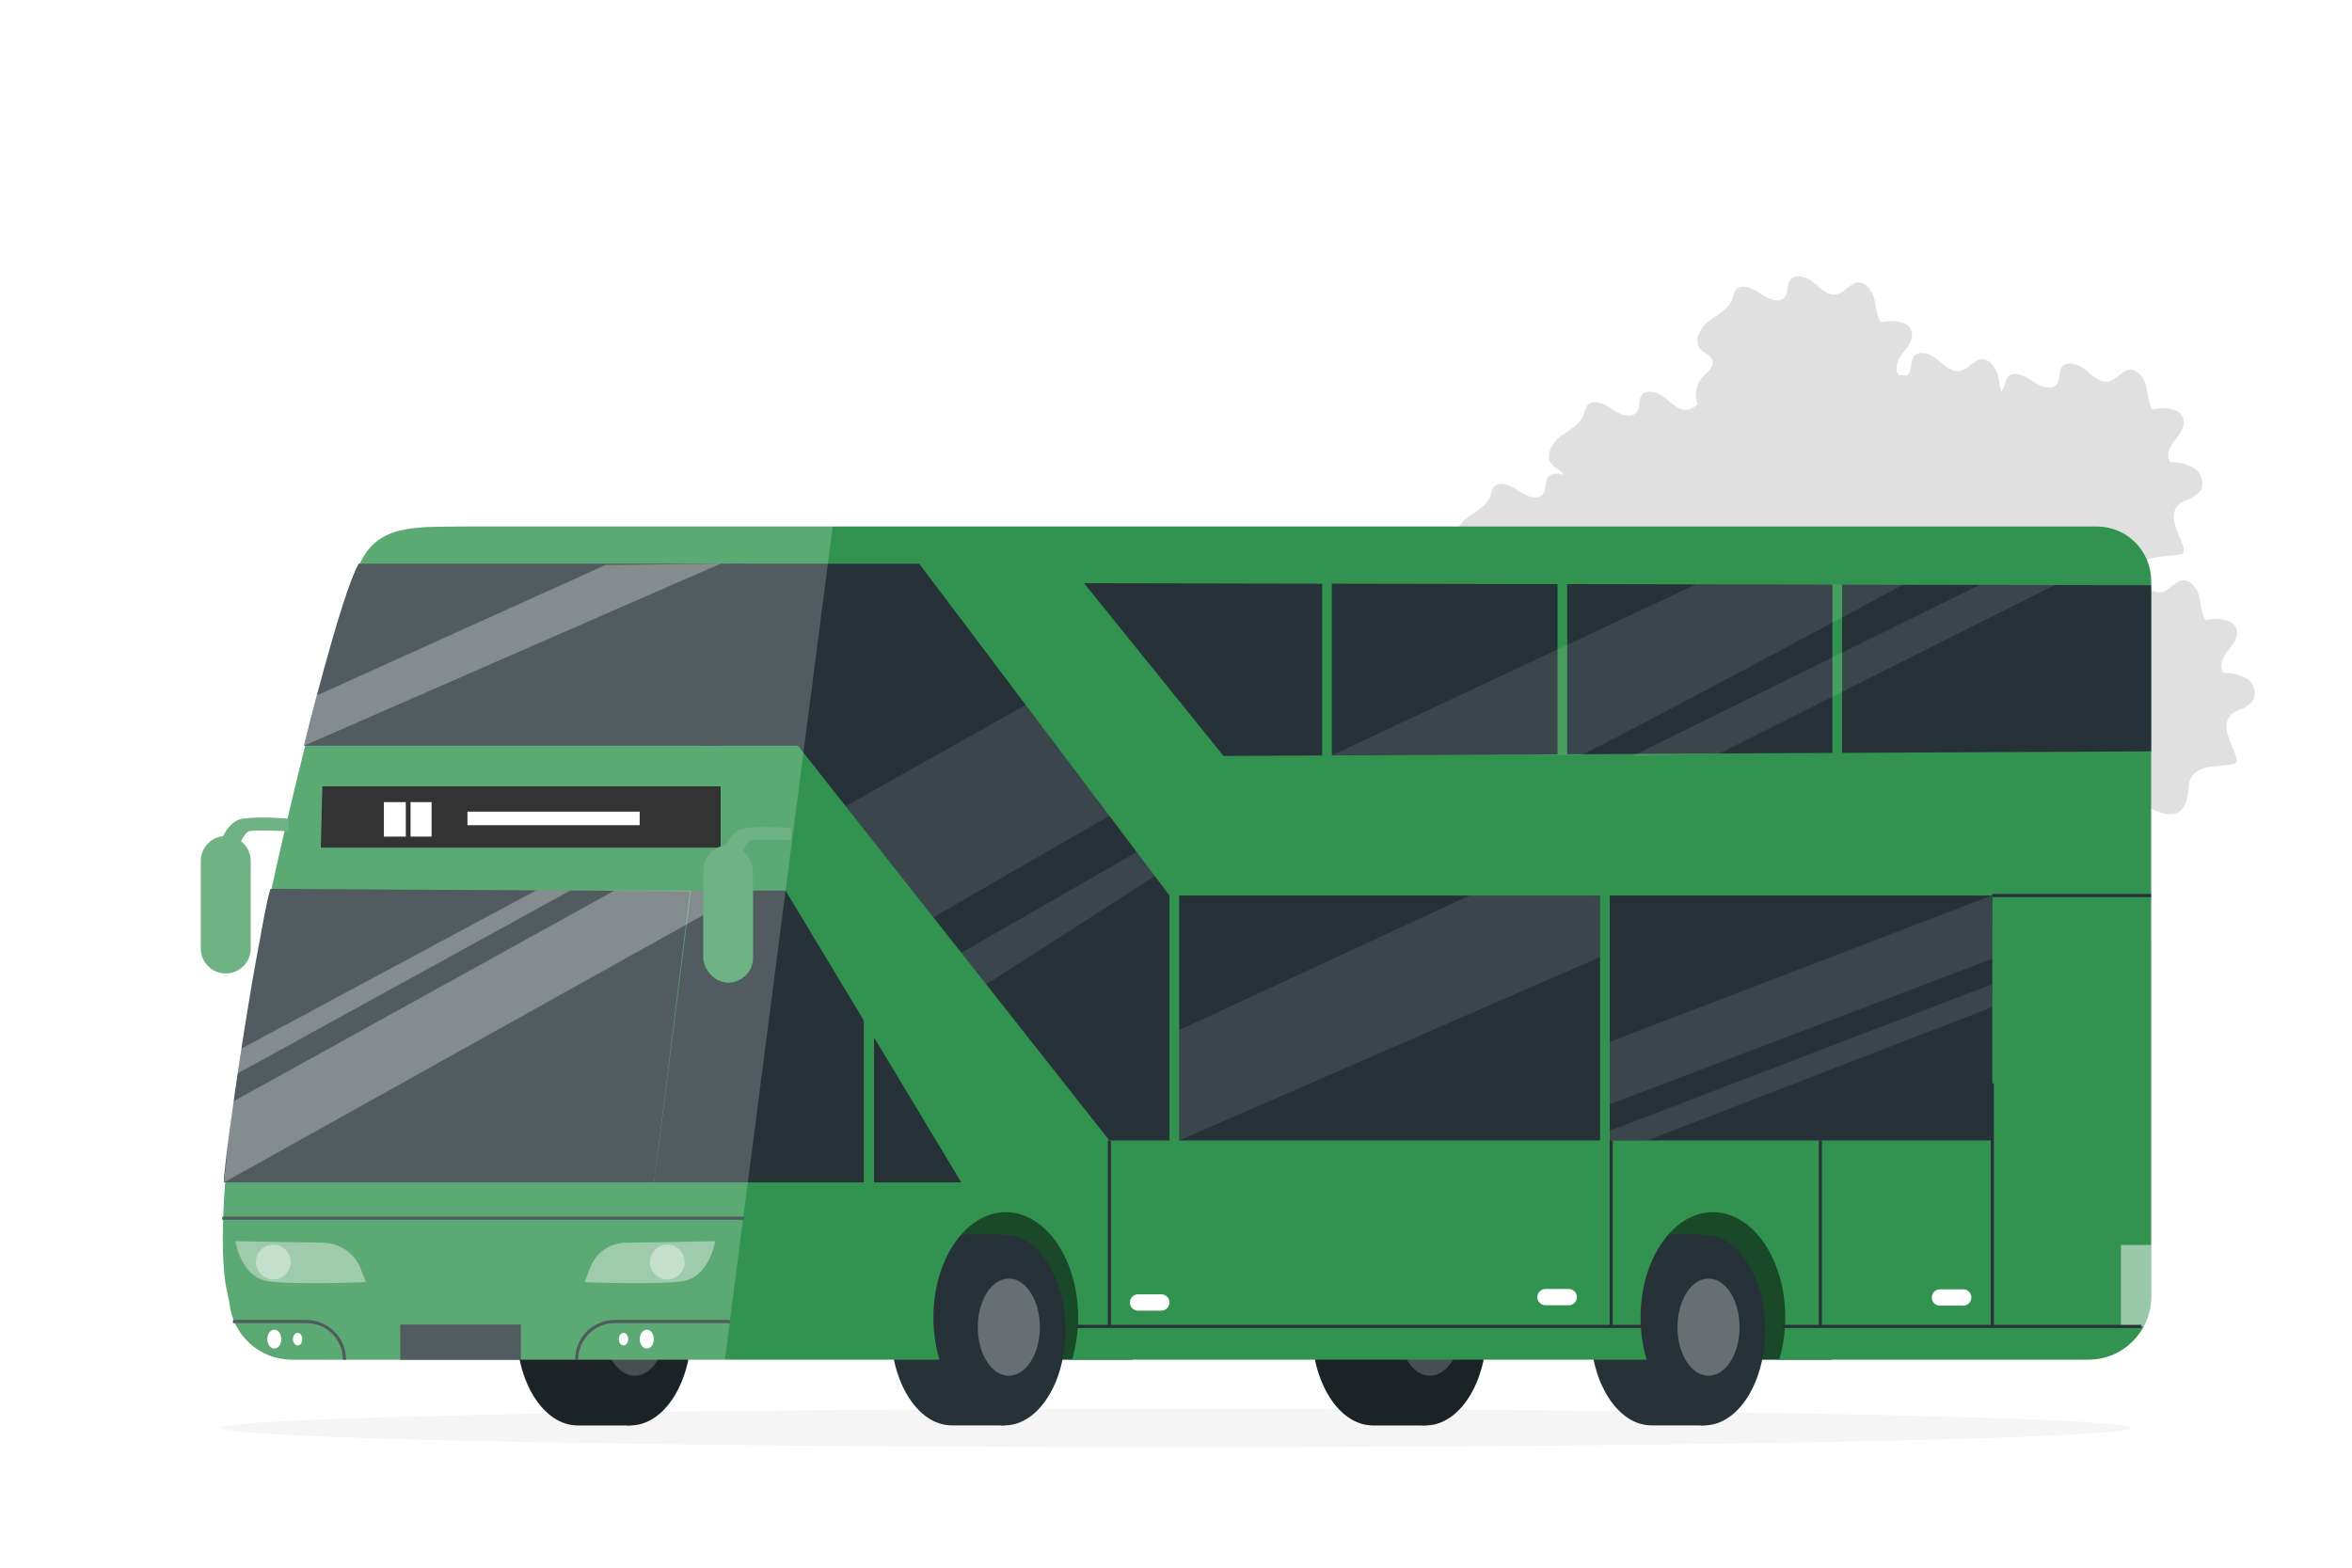 <svg class="animated" id="freepik_stories-london-bus" xmlns="http://www.w3.org/2000/svg" viewBox="0 0 750 500" version="1.1" xmlns:xlink="http://www.w3.org/1999/xlink" xmlns:svgjs="http://svgjs.com/svgjs"><style>svg#freepik_stories-london-bus:not(.animated) .animable {opacity: 0;}svg#freepik_stories-london-bus.animated #freepik--freepik--tree-1--inject-2--inject-2 {animation: 1.3s 1 forwards ease-out slideRight;animation-delay: 0s;}svg#freepik_stories-london-bus.animated #el3cd12m8yswy {animation: 1.3s 1 forwards ease-out slideRight;animation-delay: 0.163s;opacity: 0}svg#freepik_stories-london-bus.animated #freepik--freepik--background-complete--inject-481--inject-2 {animation: 1.3s 1 forwards ease-out slideRight;animation-delay: 0.325s;opacity: 0}svg#freepik_stories-london-bus.animated #elsj98bwgrils {animation: 1.3s 1 forwards ease-out slideRight;animation-delay: 0.488s;opacity: 0}svg#freepik_stories-london-bus.animated #elb9fdlntznap {animation: 1.3s 1 forwards ease-out slideRight;animation-delay: 0.65s;opacity: 0}svg#freepik_stories-london-bus.animated #elm29mt3iuku9 {animation: 1.3s 1 forwards ease-out slideRight;animation-delay: 0.812s;opacity: 0}svg#freepik_stories-london-bus.animated #el6waaq3uqibc {animation: 1.3s 1 forwards ease-out slideRight;animation-delay: 0.975s;opacity: 0}svg#freepik_stories-london-bus.animated #eluglat6zk03 {animation: 1.3s 1 forwards ease-out slideRight;animation-delay: 1.137s;opacity: 0}svg#freepik_stories-london-bus.animated #freepik--background-complete--inject-2 {animation: 1.3s 1 forwards ease-out slideRight,6s Infinite  linear shake;animation-delay: 0s,1.3s;}svg#freepik_stories-london-bus.animated #el1li61s1y44f {animation: 1.3s 1 forwards cubic-bezier(.36,-0.01,.5,1.38) lightSpeedRight;animation-delay: 0s;}svg#freepik_stories-london-bus.animated #freepik--Bus--inject-2 {animation: 1.3s 1 forwards cubic-bezier(.36,-0.01,.5,1.38) lightSpeedRight,3s Infinite  linear shake;animation-delay: 0s,1.3s;}            @keyframes slideRight {                0% {                    opacity: 0;                    transform: translateX(30px);                }                100% {                    opacity: 1;                    transform: translateX(0);                }            }                    @keyframes shake {                10%, 90% {                    transform: translate3d(-1px, 0, 0);                  }                  20%, 80% {                    transform: translate3d(2px, 0, 0);                  }                  30%, 50%, 70% {                    transform: translate3d(-4px, 0, 0);                  }                  40%, 60% {                    transform: translate3d(4px, 0, 0);                  }            }                    @keyframes lightSpeedRight {              from {                transform: translate3d(50%, 0, 0) skewX(-20deg);                opacity: 0;              }              60% {                transform: skewX(10deg);                opacity: 1;              }              80% {                transform: skewX(-2deg);              }              to {                opacity: 1;                transform: translate3d(0, 0, 0);              }            }        </style><g id="freepik--background-complete--inject-2" class="animable" style="transform-origin: 375px 237.917px;"><g id="freepik--freepik--tree-1--inject-2--inject-2" class="animable" style="transform-origin: 591.325px 242.641px;"><path d="M716.612,216.538c-2.27-1.37-4.899-2.029-7.547-1.891-1.625-1.974-.315-4.943,1.261-6.95,1.576-2.007,3.5-4.296,2.903-6.784-.929-3.732-6.171-3.881-9.952-3.151-1.394-2.256-1.36-5.059-2.041-7.663-.68-2.604-2.903-5.341-5.374-4.976-2.471,.365-3.997,3.102-6.436,3.682-2.837,.664-5.292-1.841-7.514-3.716-.273-.234-.561-.45-.862-.647h0c.464-7.779,7.862-6.535,14.165-7.597,4.926-.813-8.128-13.27,1.825-17.284,1.928-.529,3.619-1.699,4.794-3.317,1.031-2.518,.117-5.414-2.173-6.884-2.265-1.367-4.888-2.026-7.531-1.891-1.625-1.974-.315-4.943,1.261-6.95,1.576-2.007,3.483-4.296,2.903-6.784-.946-3.732-6.17-3.881-9.952-3.152-1.393-2.256-1.36-5.059-2.04-7.663-.68-2.604-2.886-5.341-5.374-4.976-2.488,.365-3.998,3.102-6.436,3.682-2.836,.663-5.291-1.841-7.514-3.716-2.223-1.874-6.104-3.052-7.63-.581-.912,1.46-.365,3.517-1.327,4.976-1.642,2.488-5.573,.962-7.995-.83-2.422-1.791-6.336-3.417-7.995-.929-.432,.815-.75,1.686-.945,2.588-.236,.642-.566,1.246-.979,1.791-.481-1.725-.63-3.599-1.078-5.341-.68-2.588-2.886-5.341-5.374-4.976-2.488,.365-3.997,3.119-6.436,3.683-2.837,.68-5.291-1.841-7.514-3.716-2.223-1.874-6.104-3.052-7.63-.564-.912,1.46-.365,3.516-1.327,4.976-.199,.329-.471,.607-.796,.813-.846-.166-1.675-.166-2.505-.166-1.626-1.957-.315-4.91,1.261-6.933,1.576-2.024,3.5-4.313,2.903-6.784-.929-3.749-6.17-3.881-9.952-3.151-1.393-2.272-1.36-5.076-2.04-7.663-.68-2.588-2.886-5.358-5.374-4.976-2.488,.382-3.998,3.118-6.436,3.699-2.836,.664-5.291-1.824-7.514-3.716-2.223-1.891-6.104-3.052-7.63-.58-.912,1.443-.365,3.517-1.327,4.976-1.642,2.472-5.54,.946-7.978-.846-2.438-1.791-6.353-3.417-8.012-.929-.435,.82-.753,1.696-.945,2.604-1.145,3.318-4.744,4.976-7.53,7.099-2.787,2.123-4.993,6.353-2.638,8.941,1.161,1.294,3.218,1.775,3.798,3.433,.713,1.957-1.36,3.865-3.019,5.275-2.173,2.413-2.814,5.839-1.659,8.874-.826,.752-1.805,1.318-2.87,1.659-2.836,.663-5.291-1.841-7.514-3.716-2.223-1.875-6.104-3.052-7.63-.581-.912,1.443-.365,3.517-1.327,4.976-1.642,2.488-5.54,.962-7.978-.829-2.438-1.792-6.353-3.417-8.012-.929-.432,.815-.75,1.686-.946,2.587-1.144,3.318-4.744,4.976-7.53,7.099-2.787,2.123-4.993,6.353-2.638,8.957,1.111,1.294,3.035,1.824,3.699,3.317-1.957-.78-4.213-.58-5.125,.879-.912,1.46-.365,3.516-1.327,4.976-1.642,2.488-5.54,.962-7.979-.83-2.438-1.791-6.353-3.417-8.011-.929-.435,.82-.753,1.696-.946,2.604-1.144,3.317-4.744,4.943-7.531,7.083-2.787,2.14-4.993,6.369-2.637,8.957,1.161,1.277,3.218,1.775,3.798,3.434,.73,1.957-1.344,3.865-3.002,5.275-2.753,2.322-3.251,9.306,.382,11.229,1.526,.796,3.799,1.211,4.13,2.72,.332,1.509-1.194,2.67-2.206,3.832-.234,.301-.444,.62-.628,.954-1.917,3.483-.648,7.861,2.835,9.778,.879,.398,1.94,.747,2.272,1.659,.125,.681,.05,1.384-.216,2.024-.348,1.268-.466,2.588-.348,3.898-.001,.45,.172,.884,.481,1.211,.333,.238,.736,.355,1.145,.332,5.242,.232,7.763-1.625,10.964,2.936,.28,.459,.653,.855,1.095,1.161,.449,.224,.942,.343,1.443,.348,3.6,.299,5.922-1.941,9.239-2.372,4.595-.581,5.54,1.775,9.571,3.666,6.32,2.986,9.388,1.145,10.582-3.168,.314-1.222,.503-2.472,.564-3.732-.028-1.901,.778-3.72,2.206-4.976h.1c3.367,.282,5.64-1.642,8.592-2.239l1.874-.199c3.5-.033,4.661,2.073,8.294,3.732,1.671,.881,3.519,1.374,5.407,1.443,.531,1.958-1.393,3.716-3.052,5.076-2.737,2.339-3.234,9.322,.398,11.229,1.509,.796,3.798,1.244,4.13,2.737,.332,1.493-1.194,2.67-2.206,3.815-.232,.298-.44,.614-.623,.944-1.926,3.489-.66,7.878,2.829,9.804,.863,.415,1.941,.747,2.256,1.659,.14,.685,.07,1.396-.199,2.04-.364,1.259-.482,2.577-.348,3.881-.006,.453,.16,.892,.464,1.228,.341,.231,.75,.342,1.161,.315,5.242,.232,7.763-1.625,10.964,2.936,.271,.466,.645,.863,1.095,1.161,.45,.222,.942,.346,1.443,.365,3.599,.298,5.922-1.957,9.239-2.372,4.578-.58,5.54,1.775,9.554,3.666,6.336,2.969,9.405,1.145,10.599-3.168,.315-1.227,.504-2.483,.564-3.749,.464-7.763,7.862-6.535,14.182-7.58,.446-.035,.839-.308,1.028-.713h.398c3.599,.298,5.922-1.941,9.239-2.372,4.595-.581,5.54,1.775,9.571,3.666,6.32,2.986,9.388,1.144,10.582-3.168,.315-1.227,.504-2.483,.564-3.748,.415-6.038,4.976-6.635,9.952-7.099,.158,2.389,1.538,4.527,3.649,5.656,.879,.398,1.941,.746,2.273,1.659,.125,.681,.05,1.384-.216,2.023-.347,1.263-.465,2.577-.348,3.881-.006,.453,.16,.892,.464,1.227,.343,.228,.749,.344,1.161,.332,5.242,.232,7.763-1.626,10.964,2.936,.28,.459,.653,.855,1.095,1.161,.449,.224,.942,.343,1.443,.348,3.599,.298,5.922-1.941,9.239-2.372,4.595-.581,5.54,1.775,9.571,3.666,6.32,2.986,9.388,1.144,10.582-3.168,.314-1.222,.503-2.472,.564-3.732,.464-7.779,7.879-6.535,14.182-7.597,4.926-.813-8.144-13.27,1.808-17.284,1.928-.53,3.619-1.7,4.794-3.317,.918-2.409,.084-5.134-2.023-6.618Z" style="fill: rgb(224, 224, 224); transform-origin: 591.325px 177.624px;" id="el24bexe1oecw" class="animable"></path><path d="M533.403,262.898c-1.887-1.148-4.078-1.699-6.284-1.58-1.351-1.65-.246-4.107,1.053-5.792,1.299-1.685,2.914-3.511,2.404-5.652-.737-3.124-5.108-3.23-8.25-2.615-1.176-1.895-1.141-4.248-1.755-6.389-.614-2.141-2.282-4.388-4.476-4.125-2.194,.263-3.335,2.598-5.371,3.072-2.352,.561-4.406-1.527-6.249-3.09-1.843-1.562-5.09-2.545-6.372-.491-.755,1.229-.298,2.966-1.088,4.178-1.387,2.106-4.634,.79-6.67-.702-2.036-1.492-5.266-2.844-6.67-.772-.354,.683-.619,1.409-.79,2.159-.948,2.773-3.932,4.142-6.266,5.915-2.334,1.773-4.178,5.266-2.194,7.46,.965,1.071,2.668,1.51,3.16,2.861,.597,1.755-1.141,3.23-2.51,4.388-2.282,1.948-2.703,7.776,.316,9.356,1.281,.667,3.142,.877,3.511,2.282,.369,1.404-.983,2.229-1.755,3.195-2.032,2.62-1.555,6.391,1.065,8.422,.245,.19,.506,.362,.778,.512,.72,.351,1.615,.632,1.878,1.404,.13,.589,.069,1.204-.175,1.755-.293,1.05-.389,2.145-.281,3.23-.008,.377,.131,.741,.386,1.018,.281,.2,.621,.299,.965,.281,4.353,.193,6.459-1.351,9.127,2.44,.233,.382,.544,.711,.913,.965,.377,.187,.79,.289,1.211,.298,3.002,.246,4.95-1.615,7.706-1.966,3.791-.491,4.599,1.474,7.952,3.054,5.266,2.475,7.846,.948,8.776-2.65,.261-1.017,.42-2.058,.474-3.107,.386-6.477,6.565-5.459,11.813-6.337,4.107-.685-6.758-11.041,1.51-14.393,1.618-.436,3.034-1.423,4.002-2.791,.891-2.122,.11-4.576-1.843-5.793Z" style="fill: rgb(224, 224, 224); transform-origin: 504.428px 267.126px;" id="elewuwhvxux3h" class="animable"></path><path d="M613.666,227.109l6.764-21.451,13.169-16.938-2.25-1.877-12.424,13.541-2.209-21.451h-3.597s2.955,25.486-1.297,34.817c0,0-15.44,39.282-24.84,47.785-.532,.493-.997,1.054-1.381,1.67-2.819-7.231-6.484-14.102-10.919-20.471,3.713-9.497,11.678-30.368,14.383-41.536,2.121-8.674,3.712-17.47,4.762-26.338l-3.08-.339s-8.736,41.254-23.175,60.027c-4.278-3.93-9.128-7.189-14.383-9.663-1.173-5.798-1.67-15.888,2.167-31.638l-3.052-.78s-5.824,13.328-5.313,29.326c-2.172-1.092-4.266-2.332-6.267-3.713-13.914-9.787-23.701-27.47-23.701-27.47l-2.849,2.772s11.876,26.078,28.427,34.788c16.551,8.71,27.276,29.941,28.132,35.504,.234,1.587,2.147,14.192-.504,36.275-17.611-7.513-52.51-28.203-54.829-30.108l-4.062,5.463,56.462,40.401c.883,53.835-3.097,69.334-2.945,81.454h32.88c-.81-16.717-7.825-39.069-4.749-104.773,.262-1.615,.538-3.465,.8-5.618,2.567-20.154,17.862-47.689,25.137-55.519,7.796-8.391,16.46-15.042,16.46-15.042l-2-4.29-19.72,15.191Z" style="fill: rgb(230, 230, 230); transform-origin: 573.363px 285.842px;" id="eltrfxp8exmbo" class="animable"></path></g><g id="el3cd12m8yswy" class="animable" style="transform-origin: 375px 237.917px;"><g id="el3k67ixwhbw" class="animable" style="transform-origin: 375px 220.796px;"><g id="eld2d8ewpp4em" class="animable" style="transform-origin: 375px 190.201px;"><g id="el9tee6ap6p" class="animable" style="transform-origin: 479.147px 190.201px;"><path d="M673.734,327.699h-180.746c-3.232,0-5.862-2.63-5.862-5.862V58.564c0-3.232,2.63-5.862,5.862-5.862h180.746c3.232,0,5.862,2.629,5.862,5.862V321.837c0,3.232-2.63,5.862-5.862,5.862ZM492.988,52.952c-3.095,0-5.612,2.518-5.612,5.612V321.837c0,3.095,2.518,5.612,5.612,5.612h180.746c3.095,0,5.612-2.518,5.612-5.612V58.564c0-3.094-2.518-5.612-5.612-5.612h-180.746Z" style="fill: rgb(224, 224, 224); transform-origin: 583.361px 190.201px;" id="elpy3zjj2tcz9" class="animable"></path><path d="M465.306,327.699h-180.747c-3.232,0-5.862-2.63-5.862-5.862V58.564c0-3.232,2.629-5.862,5.862-5.862h180.747c3.232,0,5.862,2.629,5.862,5.862V321.837c0,3.232-2.63,5.862-5.862,5.862ZM284.56,52.952c-3.094,0-5.612,2.518-5.612,5.612V321.837c0,3.095,2.518,5.612,5.612,5.612h180.747c3.095,0,5.612-2.518,5.612-5.612V58.564c0-3.094-2.518-5.612-5.612-5.612h-180.747Z" style="fill: rgb(224, 224, 224); transform-origin: 374.933px 190.201px;" id="el17a0gaxkkezj" class="animable"></path></g><path d="M257.012,327.699H76.266c-3.232,0-5.862-2.63-5.862-5.862V58.564c0-3.232,2.629-5.862,5.862-5.862h180.746c3.232,0,5.862,2.629,5.862,5.862V321.837c0,3.232-2.63,5.862-5.862,5.862ZM76.266,52.952c-3.094,0-5.612,2.518-5.612,5.612V321.837c0,3.095,2.518,5.612,5.612,5.612h180.746c3.095,0,5.612-2.518,5.612-5.612V58.564c0-3.094-2.518-5.612-5.612-5.612H76.266Z" style="fill: rgb(224, 224, 224); transform-origin: 166.639px 190.201px;" id="el5bbfyzf8lyy" class="animable"></path></g><rect y="388.769" width="750" height=".12" style="fill: rgb(224, 224, 224); transform-origin: 375px 388.829px;" id="el7zbplwh4iy" class="animable"></rect></g><g id="elba5tyinrap" class="animable" style="transform-origin: 375px 414.239px;"><rect x="653.626" y="418.145" width="55.729" height=".421" style="fill: rgb(224, 224, 224); transform-origin: 681.491px 418.355px;" id="elkeatjk3j4u8" class="animable"></rect><rect x="495.044" y="422.711" width="14.627" height=".421" style="fill: rgb(224, 224, 224); transform-origin: 502.357px 422.921px;" id="elhaouy744d29" class="animable"></rect><rect x="40.645" y="405.348" width="72.674" height=".421" style="fill: rgb(224, 224, 224); transform-origin: 76.982px 405.558px;" id="elhezxm4yykc" class="animable"></rect><rect x="128.299" y="405.348" width="10.655" height=".421" style="fill: rgb(224, 224, 224); transform-origin: 133.627px 405.558px;" id="el2xfrjc9wqso" class="animable"></rect><rect x="173.586" y="412.452" width="157.613" height=".421" style="fill: rgb(224, 224, 224); transform-origin: 252.392px 412.662px;" id="eldng2kll9ok9" class="animable"></rect></g></g><g id="freepik--freepik--background-complete--inject-481--inject-2" class="animable" style="transform-origin: 285.315px 241.181px;"><polygon points="63.631 271.004 64.627 216.425 95.22 216.425 95.22 228.872 117.744 228.872 117.744 92.534 161.054 92.534 161.054 146.195 174.049 146.195 174.049 119.399 207.842 119.399 207.842 250.082 255.493 250.082 255.493 203.91 285.37 203.91 285.37 103.803 322.245 103.803 322.245 170.541 356.901 170.541 356.901 314.314 383.752 314.314 383.752 244.303 411.48 244.303 411.48 199.254 440.933 199.254 440.933 164.667 473.795 182.002 473.795 274.537 508.451 274.537 508.451 255.449 554.746 255.449 554.746 389.569 15.884 389.829 15.884 271.004 63.631 271.004" style="fill: rgb(235, 235, 235); transform-origin: 285.315px 241.181px;" id="elh5q75um755e" class="animable"></polygon><path d="M409.22,389.64V190.094h36.82v199.735c-11.652-.287-36.82-.189-36.82-.189Z" style="fill: rgb(230, 230, 230); transform-origin: 427.63px 289.962px;" id="el2hem3fw1y74" class="animable"></path><path d="M442.754,389.829v-109.747h75.775v109.504l-75.775,.243Z" style="fill: rgb(250, 250, 250); transform-origin: 480.641px 334.956px;" id="el40772ou6qs5" class="animable"></path><path d="M350.684,389.668V228.557h42.926v161.09l-42.926,.021Z" style="fill: rgb(224, 224, 224); transform-origin: 372.147px 309.112px;" id="elwbby218781b" class="animable"></path><rect x="385.149" y="234.869" width="5.203" height="10.735" style="fill: rgb(250, 250, 250); transform-origin: 387.75px 240.237px;" id="el9u93d95wa4" class="animable"></rect><rect x="374.742" y="234.869" width="5.203" height="10.735" style="fill: rgb(250, 250, 250); transform-origin: 377.344px 240.237px;" id="elnisedq022rs" class="animable"></rect><rect x="364.336" y="234.869" width="5.203" height="10.735" style="fill: rgb(250, 250, 250); transform-origin: 366.937px 240.237px;" id="eloexjf5u4y" class="animable"></rect><rect x="353.929" y="234.869" width="5.203" height="10.735" style="fill: rgb(250, 250, 250); transform-origin: 356.531px 240.237px;" id="elpudgp9l4ylk" class="animable"></rect><rect x="385.149" y="252.875" width="5.203" height="10.735" style="fill: rgb(250, 250, 250); transform-origin: 387.75px 258.243px;" id="el40ezi3jx1o4" class="animable"></rect><rect x="374.742" y="252.875" width="5.203" height="10.735" style="fill: rgb(250, 250, 250); transform-origin: 377.344px 258.243px;" id="elogdzw7aifjo" class="animable"></rect><rect x="364.336" y="252.875" width="5.203" height="10.735" style="fill: rgb(250, 250, 250); transform-origin: 366.937px 258.243px;" id="el5vuu728hvvd" class="animable"></rect><rect x="353.929" y="252.875" width="5.203" height="10.735" style="fill: rgb(250, 250, 250); transform-origin: 356.531px 258.243px;" id="eltgun55nzp6" class="animable"></rect><rect x="385.149" y="270.867" width="5.203" height="10.735" style="fill: rgb(250, 250, 250); transform-origin: 387.75px 276.235px;" id="elxp3d150bk" class="animable"></rect><rect x="374.742" y="270.867" width="5.203" height="10.735" style="fill: rgb(250, 250, 250); transform-origin: 377.344px 276.235px;" id="elcjc8m7rgxqo" class="animable"></rect><rect x="364.336" y="270.867" width="5.203" height="10.735" style="fill: rgb(250, 250, 250); transform-origin: 366.937px 276.235px;" id="elh1rvxme8oqo" class="animable"></rect><rect x="353.929" y="270.867" width="5.203" height="10.735" style="fill: rgb(250, 250, 250); transform-origin: 356.531px 276.235px;" id="eluwm852zzcfl" class="animable"></rect><rect x="385.149" y="288.859" width="5.203" height="10.735" style="fill: rgb(250, 250, 250); transform-origin: 387.75px 294.227px;" id="elmb5qujh5zh" class="animable"></rect><rect x="374.742" y="288.859" width="5.203" height="10.735" style="fill: rgb(250, 250, 250); transform-origin: 377.344px 294.227px;" id="eln4s62teo847" class="animable"></rect><rect x="364.336" y="288.859" width="5.203" height="10.735" style="fill: rgb(250, 250, 250); transform-origin: 366.937px 294.227px;" id="elfdf67xdv1qr" class="animable"></rect><rect x="353.929" y="288.859" width="5.203" height="10.735" style="fill: rgb(250, 250, 250); transform-origin: 356.531px 294.227px;" id="elewrkqfe3un" class="animable"></rect><rect x="385.149" y="306.852" width="5.203" height="10.735" style="fill: rgb(250, 250, 250); transform-origin: 387.75px 312.219px;" id="elcvv84chggn" class="animable"></rect><rect x="374.742" y="306.852" width="5.203" height="10.735" style="fill: rgb(250, 250, 250); transform-origin: 377.344px 312.219px;" id="el2hwqg4z0fu8" class="animable"></rect><rect x="364.336" y="306.852" width="5.203" height="10.735" style="fill: rgb(250, 250, 250); transform-origin: 366.937px 312.219px;" id="elj9lpm14fkn" class="animable"></rect><rect x="353.929" y="306.852" width="5.203" height="10.735" style="fill: rgb(250, 250, 250); transform-origin: 356.531px 312.219px;" id="elmd3y9a80klh" class="animable"></rect><rect x="385.149" y="324.844" width="5.203" height="10.735" style="fill: rgb(250, 250, 250); transform-origin: 387.75px 330.211px;" id="elq9rqe77550j" class="animable"></rect><rect x="374.742" y="324.844" width="5.203" height="10.735" style="fill: rgb(250, 250, 250); transform-origin: 377.344px 330.211px;" id="elnit0i30r0bg" class="animable"></rect><rect x="364.336" y="324.844" width="5.203" height="10.735" style="fill: rgb(250, 250, 250); transform-origin: 366.937px 330.211px;" id="el4t1a6ifgyt3" class="animable"></rect><rect x="353.929" y="324.844" width="5.203" height="10.735" style="fill: rgb(250, 250, 250); transform-origin: 356.531px 330.211px;" id="eleez8l130ptd" class="animable"></rect><rect x="385.149" y="342.836" width="5.203" height="10.735" style="fill: rgb(250, 250, 250); transform-origin: 387.75px 348.204px;" id="ellvcnguxgca" class="animable"></rect><rect x="374.742" y="342.836" width="5.203" height="10.735" style="fill: rgb(250, 250, 250); transform-origin: 377.344px 348.204px;" id="elc530fj5vj9s" class="animable"></rect><rect x="364.336" y="342.836" width="5.203" height="10.735" style="fill: rgb(250, 250, 250); transform-origin: 366.937px 348.204px;" id="elyeml6jnbq9" class="animable"></rect><rect x="353.929" y="342.836" width="5.203" height="10.735" style="fill: rgb(250, 250, 250); transform-origin: 356.531px 348.204px;" id="el4lv0jnypvyc" class="animable"></rect><rect x="385.149" y="360.842" width="5.203" height="10.735" style="fill: rgb(250, 250, 250); transform-origin: 387.75px 366.209px;" id="elwyrt6r270w" class="animable"></rect><rect x="374.742" y="360.842" width="5.203" height="10.735" style="fill: rgb(250, 250, 250); transform-origin: 377.344px 366.209px;" id="eluf7wcf956s" class="animable"></rect><rect x="364.336" y="360.842" width="5.203" height="10.735" style="fill: rgb(250, 250, 250); transform-origin: 366.937px 366.209px;" id="elv0349mqh8r8" class="animable"></rect><rect x="353.929" y="360.842" width="5.203" height="10.735" style="fill: rgb(250, 250, 250); transform-origin: 356.531px 366.209px;" id="elu7h5k5vmbuk" class="animable"></rect><path d="M201.516,389.74V205.608h89.002v184.194s-88.32,.027-89.002-.062Z" style="fill: rgb(245, 245, 245); transform-origin: 246.017px 297.707px;" id="elva7hryllea" class="animable"></path><rect x="273.047" y="212.947" width="10.79" height="12.364" style="fill: rgb(230, 230, 230); transform-origin: 278.442px 219.129px;" id="el18gil4s0k7o" class="animable"></rect><rect x="251.453" y="212.947" width="10.79" height="12.364" style="fill: rgb(230, 230, 230); transform-origin: 256.848px 219.129px;" id="elv1gufxdvpyd" class="animable"></rect><rect x="229.874" y="212.947" width="10.79" height="12.364" style="fill: rgb(230, 230, 230); transform-origin: 235.269px 219.129px;" id="elix9oaluhqof" class="animable"></rect><rect x="208.28" y="212.947" width="10.79" height="12.364" style="fill: rgb(230, 230, 230); transform-origin: 213.675px 219.129px;" id="el3cakhwojp5z" class="animable"></rect><rect x="273.047" y="233.691" width="10.79" height="12.364" style="fill: rgb(230, 230, 230); transform-origin: 278.442px 239.874px;" id="elkssbboqafid" class="animable"></rect><rect x="251.453" y="233.691" width="10.79" height="12.364" style="fill: rgb(230, 230, 230); transform-origin: 256.848px 239.874px;" id="elzrnhozcvta" class="animable"></rect><rect x="229.874" y="233.691" width="10.79" height="12.364" style="fill: rgb(230, 230, 230); transform-origin: 235.269px 239.874px;" id="elzcu69eyxqxa" class="animable"></rect><rect x="208.28" y="233.691" width="10.79" height="12.364" style="fill: rgb(230, 230, 230); transform-origin: 213.675px 239.874px;" id="elqf0sa9278re" class="animable"></rect><rect x="273.047" y="254.422" width="10.79" height="12.365" style="fill: rgb(230, 230, 230); transform-origin: 278.442px 260.605px;" id="elpp70kqqqz8" class="animable"></rect><rect x="251.453" y="254.422" width="10.79" height="12.365" style="fill: rgb(230, 230, 230); transform-origin: 256.848px 260.605px;" id="eldgc7fq2yd0r" class="animable"></rect><rect x="229.874" y="254.422" width="10.79" height="12.365" style="fill: rgb(230, 230, 230); transform-origin: 235.269px 260.605px;" id="eli6fqagfa4q" class="animable"></rect><rect x="208.28" y="254.422" width="10.79" height="12.365" style="fill: rgb(230, 230, 230); transform-origin: 213.675px 260.605px;" id="elne1bx93oup" class="animable"></rect><rect x="273.047" y="275.153" width="10.79" height="12.364" style="fill: rgb(230, 230, 230); transform-origin: 278.442px 281.335px;" id="el73edc9v4aeg" class="animable"></rect><rect x="251.453" y="275.153" width="10.79" height="12.364" style="fill: rgb(230, 230, 230); transform-origin: 256.848px 281.335px;" id="elclxl352t67o" class="animable"></rect><rect x="229.874" y="275.153" width="10.79" height="12.364" style="fill: rgb(230, 230, 230); transform-origin: 235.269px 281.335px;" id="eloiyr0csrbr" class="animable"></rect><rect x="208.28" y="275.153" width="10.79" height="12.364" style="fill: rgb(230, 230, 230); transform-origin: 213.675px 281.335px;" id="el662j6fcho13" class="animable"></rect><rect x="273.047" y="295.897" width="10.79" height="12.364" style="fill: rgb(230, 230, 230); transform-origin: 278.442px 302.08px;" id="elb1u2op2bh4" class="animable"></rect><rect x="251.453" y="295.897" width="10.79" height="12.364" style="fill: rgb(230, 230, 230); transform-origin: 256.848px 302.08px;" id="elmuesaolhmf" class="animable"></rect><rect x="229.874" y="295.897" width="10.79" height="12.364" style="fill: rgb(230, 230, 230); transform-origin: 235.269px 302.08px;" id="elty1k90lp8pf" class="animable"></rect><rect x="208.28" y="295.897" width="10.79" height="12.364" style="fill: rgb(230, 230, 230); transform-origin: 213.675px 302.08px;" id="ell68tyy1xqif" class="animable"></rect><rect x="273.047" y="316.628" width="10.79" height="12.364" style="fill: rgb(230, 230, 230); transform-origin: 278.442px 322.81px;" id="elgakl8x2iwyo" class="animable"></rect><rect x="251.453" y="316.628" width="10.79" height="12.364" style="fill: rgb(230, 230, 230); transform-origin: 256.848px 322.81px;" id="ely3spxbetkqq" class="animable"></rect><rect x="229.874" y="316.628" width="10.79" height="12.364" style="fill: rgb(230, 230, 230); transform-origin: 235.269px 322.81px;" id="el6x3ogh1x2p4" class="animable"></rect><rect x="208.28" y="316.628" width="10.79" height="12.364" style="fill: rgb(230, 230, 230); transform-origin: 213.675px 322.81px;" id="elmkhgpkuw06" class="animable"></rect><rect x="273.047" y="337.373" width="10.79" height="12.364" style="fill: rgb(230, 230, 230); transform-origin: 278.442px 343.555px;" id="el54jq3ma1fj8" class="animable"></rect><rect x="251.453" y="337.373" width="10.79" height="12.364" style="fill: rgb(230, 230, 230); transform-origin: 256.848px 343.555px;" id="elfh0olcxj9g" class="animable"></rect><rect x="229.874" y="337.373" width="10.79" height="12.364" style="fill: rgb(230, 230, 230); transform-origin: 235.269px 343.555px;" id="elewu5jau8enb" class="animable"></rect><rect x="208.28" y="337.373" width="10.79" height="12.364" style="fill: rgb(230, 230, 230); transform-origin: 213.675px 343.555px;" id="el0t6e1u3powun" class="animable"></rect><rect x="273.047" y="358.103" width="10.79" height="12.364" style="fill: rgb(230, 230, 230); transform-origin: 278.442px 364.285px;" id="elfakoe4rt0e4" class="animable"></rect><rect x="251.453" y="358.103" width="10.79" height="12.364" style="fill: rgb(230, 230, 230); transform-origin: 256.848px 364.285px;" id="eliz2r9ctqrba" class="animable"></rect><rect x="229.874" y="358.103" width="10.79" height="12.364" style="fill: rgb(230, 230, 230); transform-origin: 235.269px 364.285px;" id="eltx49i4wgsrn" class="animable"></rect><rect x="208.28" y="358.103" width="10.79" height="12.364" style="fill: rgb(230, 230, 230); transform-origin: 213.675px 364.285px;" id="el3qievjejrhq" class="animable"></rect><rect x="429.308" y="203.657" width="9.943" height="11.394" style="fill: rgb(250, 250, 250); transform-origin: 434.28px 209.354px;" id="eleluwles7dvh" class="animable"></rect><rect x="429.308" y="222.76" width="9.943" height="11.394" style="fill: rgb(250, 250, 250); transform-origin: 434.28px 228.457px;" id="elvl1p6e0z3y" class="animable"></rect><rect x="429.308" y="241.876" width="9.943" height="11.394" style="fill: rgb(250, 250, 250); transform-origin: 434.28px 247.573px;" id="el5tb1oosvevo" class="animable"></rect><rect x="429.308" y="260.98" width="9.943" height="11.394" style="fill: rgb(250, 250, 250); transform-origin: 434.28px 266.677px;" id="el71mqjcaax6l" class="animable"></rect><rect x="429.308" y="280.083" width="9.943" height="11.394" style="fill: rgb(250, 250, 250); transform-origin: 434.28px 285.78px;" id="elc4x4iod1t9s" class="animable"></rect><rect x="429.308" y="299.199" width="9.943" height="11.394" style="fill: rgb(250, 250, 250); transform-origin: 434.28px 304.896px;" id="elwr97v13p5h" class="animable"></rect><rect x="429.308" y="318.303" width="9.943" height="11.394" style="fill: rgb(250, 250, 250); transform-origin: 434.28px 324px;" id="elyl2wmmsiobl" class="animable"></rect><rect x="429.308" y="337.419" width="9.943" height="11.394" style="fill: rgb(250, 250, 250); transform-origin: 434.28px 343.116px;" id="el8ka2nblx5ee" class="animable"></rect><rect x="416.009" y="203.657" width="9.943" height="11.394" style="fill: rgb(250, 250, 250); transform-origin: 420.981px 209.354px;" id="elfkopwhxb8u5" class="animable"></rect><rect x="416.009" y="222.76" width="9.943" height="11.394" style="fill: rgb(250, 250, 250); transform-origin: 420.981px 228.457px;" id="el6w97cydcdm" class="animable"></rect><rect x="416.009" y="241.876" width="9.943" height="11.394" style="fill: rgb(250, 250, 250); transform-origin: 420.981px 247.573px;" id="elxihmaqzmqks" class="animable"></rect><rect x="416.009" y="260.98" width="9.943" height="11.394" style="fill: rgb(250, 250, 250); transform-origin: 420.981px 266.677px;" id="elb6kg5p4yija" class="animable"></rect><rect x="416.009" y="280.083" width="9.943" height="11.394" style="fill: rgb(250, 250, 250); transform-origin: 420.981px 285.78px;" id="elrocjvbolrxp" class="animable"></rect><rect x="416.009" y="299.199" width="9.943" height="11.394" style="fill: rgb(250, 250, 250); transform-origin: 420.981px 304.896px;" id="elvcrwtvlnr1" class="animable"></rect><rect x="416.009" y="318.303" width="9.943" height="11.394" style="fill: rgb(250, 250, 250); transform-origin: 420.981px 324px;" id="elfx22qkts9y" class="animable"></rect><rect x="416.009" y="337.419" width="9.943" height="11.394" style="fill: rgb(250, 250, 250); transform-origin: 420.981px 343.116px;" id="elmgmiffbxk58" class="animable"></rect><rect x="303.02" y="117.046" width="10.79" height="12.364" style="fill: rgb(250, 250, 250); transform-origin: 308.415px 123.228px;" id="elchi06tm34xj" class="animable"></rect><rect x="303.02" y="137.776" width="10.79" height="12.364" style="fill: rgb(250, 250, 250); transform-origin: 308.415px 143.959px;" id="el07bzvgkfcdi" class="animable"></rect><rect x="303.02" y="157.095" width="10.79" height="12.365" style="fill: rgb(250, 250, 250); transform-origin: 308.415px 163.277px;" id="el56yldtpubn4" class="animable"></rect><rect x="303.02" y="177.826" width="10.79" height="12.364" style="fill: rgb(250, 250, 250); transform-origin: 308.415px 184.008px;" id="elqazurw4bkn" class="animable"></rect><rect x="303.02" y="198.556" width="10.79" height="12.364" style="fill: rgb(250, 250, 250); transform-origin: 308.415px 204.738px;" id="el2lkrhst09w4" class="animable"></rect><rect x="303.02" y="219.3" width="10.79" height="12.365" style="fill: rgb(250, 250, 250); transform-origin: 308.415px 225.483px;" id="eli6gih022ern" class="animable"></rect><rect x="303.02" y="240.031" width="10.79" height="12.364" style="fill: rgb(250, 250, 250); transform-origin: 308.415px 246.214px;" id="el3ufr2bsmqz8" class="animable"></rect><rect x="303.02" y="260.776" width="10.79" height="12.364" style="fill: rgb(250, 250, 250); transform-origin: 308.415px 266.958px;" id="elzkeiok9m6u7" class="animable"></rect><rect x="140.94" y="99.065" width="10.79" height="12.364" style="fill: rgb(250, 250, 250); transform-origin: 146.335px 105.247px;" id="eltevhtvu4voi" class="animable"></rect><rect x="140.94" y="119.796" width="10.79" height="12.365" style="fill: rgb(250, 250, 250); transform-origin: 146.335px 125.978px;" id="elk1pho2q3b" class="animable"></rect><rect x="140.94" y="140.54" width="10.79" height="12.365" style="fill: rgb(250, 250, 250); transform-origin: 146.335px 146.722px;" id="eltme534isov8" class="animable"></rect><rect x="140.94" y="161.271" width="10.79" height="12.364" style="fill: rgb(250, 250, 250); transform-origin: 146.335px 167.453px;" id="elacjudvul2d9" class="animable"></rect><rect x="140.94" y="182.015" width="10.79" height="12.364" style="fill: rgb(250, 250, 250); transform-origin: 146.335px 188.198px;" id="eluyy25iue8g" class="animable"></rect><rect x="140.94" y="202.746" width="10.79" height="12.364" style="fill: rgb(250, 250, 250); transform-origin: 146.335px 208.928px;" id="ellmccz9ujynk" class="animable"></rect><rect x="140.94" y="223.491" width="10.79" height="12.364" style="fill: rgb(250, 250, 250); transform-origin: 146.335px 229.673px;" id="ellb7y15zm3q" class="animable"></rect><rect x="140.94" y="244.221" width="10.79" height="12.364" style="fill: rgb(250, 250, 250); transform-origin: 146.335px 250.403px;" id="eluipwsq6xab" class="animable"></rect><rect x="63.631" y="194.325" width="64.986" height="195.504" style="fill: rgb(230, 230, 230); transform-origin: 96.124px 292.077px;" id="elrluen0nr2o8" class="animable"></rect><rect x="99.957" y="203.965" width="19.047" height="12.364" style="fill: rgb(250, 250, 250); transform-origin: 109.481px 210.147px;" id="elz1i7cuvrpf" class="animable"></rect><rect x="99.957" y="224.709" width="19.047" height="12.364" style="fill: rgb(250, 250, 250); transform-origin: 109.481px 230.891px;" id="elcy5sod9mx7" class="animable"></rect><rect x="99.957" y="245.44" width="19.047" height="12.364" style="fill: rgb(250, 250, 250); transform-origin: 109.481px 251.622px;" id="el9mqbswpypbh" class="animable"></rect><rect x="99.957" y="266.184" width="19.047" height="12.365" style="fill: rgb(250, 250, 250); transform-origin: 109.481px 272.367px;" id="elso6e4mkkko" class="animable"></rect><rect x="99.957" y="286.915" width="19.047" height="12.365" style="fill: rgb(250, 250, 250); transform-origin: 109.481px 293.097px;" id="elyo8fo9nqq4t" class="animable"></rect><rect x="99.957" y="307.646" width="19.047" height="12.364" style="fill: rgb(250, 250, 250); transform-origin: 109.481px 313.828px;" id="eldypjhxvs51n" class="animable"></rect><rect x="99.957" y="328.39" width="19.047" height="12.364" style="fill: rgb(250, 250, 250); transform-origin: 109.481px 334.572px;" id="elphs568dmwr" class="animable"></rect><rect x="99.957" y="349.121" width="19.047" height="12.364" style="fill: rgb(250, 250, 250); transform-origin: 109.481px 355.303px;" id="eld2b96eh0cza" class="animable"></rect><rect x="74.475" y="203.965" width="19.047" height="12.364" style="fill: rgb(250, 250, 250); transform-origin: 83.999px 210.147px;" id="el4d20kdf0elq" class="animable"></rect><rect x="74.475" y="224.709" width="19.047" height="12.364" style="fill: rgb(250, 250, 250); transform-origin: 83.999px 230.891px;" id="ellk1ojga8uqq" class="animable"></rect><rect x="74.475" y="245.44" width="19.047" height="12.364" style="fill: rgb(250, 250, 250); transform-origin: 83.999px 251.622px;" id="elowb7088gfyq" class="animable"></rect><rect x="74.475" y="266.184" width="19.047" height="12.365" style="fill: rgb(250, 250, 250); transform-origin: 83.999px 272.367px;" id="elj9b9ylpxvre" class="animable"></rect><rect x="74.475" y="286.915" width="19.047" height="12.365" style="fill: rgb(250, 250, 250); transform-origin: 83.999px 293.097px;" id="el05j4q9ydtmf" class="animable"></rect><rect x="74.475" y="307.646" width="19.047" height="12.364" style="fill: rgb(250, 250, 250); transform-origin: 83.999px 313.828px;" id="eltjxfg2gg2r" class="animable"></rect><rect x="74.475" y="328.39" width="19.047" height="12.364" style="fill: rgb(250, 250, 250); transform-origin: 83.999px 334.572px;" id="ello6uvtbxkjd" class="animable"></rect><rect x="74.475" y="349.121" width="19.047" height="12.364" style="fill: rgb(250, 250, 250); transform-origin: 83.999px 355.303px;" id="elmtehuml8k1" class="animable"></rect><path d="M164.053,389.758V254.422h28.344v135.322l-28.344,.014Z" style="fill: rgb(224, 224, 224); transform-origin: 178.225px 322.09px;" id="el87j6sgt8qbu" class="animable"></path><rect x="186.81" y="259.899" width="3.437" height="9.215" style="fill: rgb(250, 250, 250); transform-origin: 188.529px 264.507px;" id="el6s15n1g4fsa" class="animable"></rect><rect x="179.937" y="259.899" width="3.437" height="9.215" style="fill: rgb(250, 250, 250); transform-origin: 181.655px 264.507px;" id="elime08k98tl" class="animable"></rect><rect x="173.077" y="259.899" width="3.437" height="9.215" style="fill: rgb(250, 250, 250); transform-origin: 174.795px 264.507px;" id="elxxk4fw2sybf" class="animable"></rect><rect x="166.203" y="259.899" width="3.437" height="9.215" style="fill: rgb(250, 250, 250); transform-origin: 167.921px 264.507px;" id="els7qlokk3bbj" class="animable"></rect><rect x="186.81" y="275.358" width="3.437" height="9.215" style="fill: rgb(250, 250, 250); transform-origin: 188.529px 279.966px;" id="ell5dgnq6q3f" class="animable"></rect><rect x="179.937" y="275.358" width="3.437" height="9.215" style="fill: rgb(250, 250, 250); transform-origin: 181.655px 279.966px;" id="elxy9od1gv24h" class="animable"></rect><rect x="173.077" y="275.358" width="3.437" height="9.215" style="fill: rgb(250, 250, 250); transform-origin: 174.795px 279.966px;" id="eloez2zag6u7" class="animable"></rect><rect x="166.203" y="275.358" width="3.437" height="9.215" style="fill: rgb(250, 250, 250); transform-origin: 167.921px 279.966px;" id="elejz6rbu792d" class="animable"></rect><rect x="186.81" y="290.817" width="3.437" height="9.215" style="fill: rgb(250, 250, 250); transform-origin: 188.529px 295.425px;" id="elf745nwhvn8" class="animable"></rect><rect x="179.937" y="290.817" width="3.437" height="9.215" style="fill: rgb(250, 250, 250); transform-origin: 181.655px 295.425px;" id="elhw15ovufbg9" class="animable"></rect><rect x="173.077" y="290.817" width="3.437" height="9.215" style="fill: rgb(250, 250, 250); transform-origin: 174.795px 295.425px;" id="elgdxpeo7cyyr" class="animable"></rect><rect x="166.203" y="290.817" width="3.437" height="9.215" style="fill: rgb(250, 250, 250); transform-origin: 167.921px 295.425px;" id="elj8dmkldr2k" class="animable"></rect><rect x="186.81" y="306.276" width="3.437" height="9.215" style="fill: rgb(250, 250, 250); transform-origin: 188.529px 310.884px;" id="el9gqxfhomr55" class="animable"></rect><rect x="179.937" y="306.276" width="3.437" height="9.215" style="fill: rgb(250, 250, 250); transform-origin: 181.655px 310.884px;" id="el1thk2x0o98m" class="animable"></rect><rect x="173.077" y="306.276" width="3.437" height="9.215" style="fill: rgb(250, 250, 250); transform-origin: 174.795px 310.884px;" id="elrso2tat1ezb" class="animable"></rect><rect x="166.203" y="306.276" width="3.437" height="9.215" style="fill: rgb(250, 250, 250); transform-origin: 167.921px 310.884px;" id="el9or1w26k8p" class="animable"></rect><rect x="186.81" y="321.749" width="3.437" height="9.215" style="fill: rgb(250, 250, 250); transform-origin: 188.529px 326.357px;" id="el7pcsrfbbmb3" class="animable"></rect><rect x="179.937" y="321.749" width="3.437" height="9.215" style="fill: rgb(250, 250, 250); transform-origin: 181.655px 326.357px;" id="eln0ucwo4gsl" class="animable"></rect><rect x="173.077" y="321.749" width="3.437" height="9.215" style="fill: rgb(250, 250, 250); transform-origin: 174.795px 326.357px;" id="eleqix2yuumio" class="animable"></rect><rect x="166.203" y="321.749" width="3.437" height="9.215" style="fill: rgb(250, 250, 250); transform-origin: 167.921px 326.357px;" id="el0cmhesaxrobs" class="animable"></rect><rect x="186.81" y="337.208" width="3.437" height="9.215" style="fill: rgb(250, 250, 250); transform-origin: 188.529px 341.816px;" id="el6jfy7ge24nd" class="animable"></rect><rect x="179.937" y="337.208" width="3.437" height="9.215" style="fill: rgb(250, 250, 250); transform-origin: 181.655px 341.816px;" id="elh8qj7sj78av" class="animable"></rect><rect x="173.077" y="337.208" width="3.437" height="9.215" style="fill: rgb(250, 250, 250); transform-origin: 174.795px 341.816px;" id="el2sz0un1q9gz" class="animable"></rect><rect x="166.203" y="337.208" width="3.437" height="9.215" style="fill: rgb(250, 250, 250); transform-origin: 167.921px 341.816px;" id="eldmlt51apxzl" class="animable"></rect><rect x="186.81" y="352.667" width="3.437" height="9.215" style="fill: rgb(250, 250, 250); transform-origin: 188.529px 357.275px;" id="ele937m4bu6a6" class="animable"></rect><rect x="179.937" y="352.667" width="3.437" height="9.215" style="fill: rgb(250, 250, 250); transform-origin: 181.655px 357.275px;" id="elw0shnbbk8sm" class="animable"></rect><rect x="173.077" y="352.667" width="3.437" height="9.215" style="fill: rgb(250, 250, 250); transform-origin: 174.795px 357.275px;" id="elxtq7a2p5iun" class="animable"></rect><rect x="166.203" y="352.667" width="3.437" height="9.215" style="fill: rgb(250, 250, 250); transform-origin: 167.921px 357.275px;" id="elinww2new1fb" class="animable"></rect><rect x="186.81" y="368.126" width="3.437" height="9.215" style="fill: rgb(250, 250, 250); transform-origin: 188.529px 372.734px;" id="el3k33wv8u0f" class="animable"></rect><rect x="179.937" y="368.126" width="3.437" height="9.215" style="fill: rgb(250, 250, 250); transform-origin: 181.655px 372.734px;" id="elivm9ft85eto" class="animable"></rect><rect x="173.077" y="368.126" width="3.437" height="9.215" style="fill: rgb(250, 250, 250); transform-origin: 174.795px 372.734px;" id="elk70n463w86a" class="animable"></rect><rect x="166.203" y="368.126" width="3.437" height="9.215" style="fill: rgb(250, 250, 250); transform-origin: 167.921px 372.734px;" id="elx2sq77kdi6h" class="animable"></rect><rect x="503.604" y="284.67" width="9.188" height="7.736" style="fill: rgb(230, 230, 230); transform-origin: 508.198px 288.538px;" id="el47b39ksawme" class="animable"></rect><rect x="485.228" y="284.67" width="9.188" height="7.736" style="fill: rgb(230, 230, 230); transform-origin: 489.822px 288.538px;" id="el299l63v8ghp" class="animable"></rect><rect x="466.867" y="284.67" width="9.188" height="7.736" style="fill: rgb(230, 230, 230); transform-origin: 471.46px 288.538px;" id="eleel8pzku0nn" class="animable"></rect><rect x="448.491" y="284.67" width="9.188" height="7.736" style="fill: rgb(230, 230, 230); transform-origin: 453.085px 288.538px;" id="elpi43saets" class="animable"></rect><rect x="503.604" y="297.636" width="9.188" height="7.736" style="fill: rgb(230, 230, 230); transform-origin: 508.198px 301.505px;" id="elcy9enqeytcs" class="animable"></rect><rect x="485.228" y="297.636" width="9.188" height="7.736" style="fill: rgb(230, 230, 230); transform-origin: 489.822px 301.505px;" id="elnhied9u2qhe" class="animable"></rect><rect x="466.867" y="297.636" width="9.188" height="7.736" style="fill: rgb(230, 230, 230); transform-origin: 471.46px 301.505px;" id="el0w2xaidf1b7h" class="animable"></rect><rect x="448.491" y="297.636" width="9.188" height="7.736" style="fill: rgb(230, 230, 230); transform-origin: 453.085px 301.505px;" id="el54b1pl1unpj" class="animable"></rect><rect x="503.604" y="310.603" width="9.188" height="7.736" style="fill: rgb(230, 230, 230); transform-origin: 508.198px 314.472px;" id="elpn5zxnhiqqo" class="animable"></rect><rect x="485.228" y="310.603" width="9.188" height="7.736" style="fill: rgb(230, 230, 230); transform-origin: 489.822px 314.472px;" id="el9y1nxkemtmd" class="animable"></rect><rect x="466.867" y="310.603" width="9.188" height="7.736" style="fill: rgb(230, 230, 230); transform-origin: 471.46px 314.472px;" id="el74a4f3yodwo" class="animable"></rect><rect x="448.491" y="310.603" width="9.188" height="7.736" style="fill: rgb(230, 230, 230); transform-origin: 453.085px 314.472px;" id="elnxzuz8jsbmf" class="animable"></rect><rect x="503.604" y="323.57" width="9.188" height="7.736" style="fill: rgb(230, 230, 230); transform-origin: 508.198px 327.439px;" id="el1ogx3syewdb" class="animable"></rect><rect x="485.228" y="323.57" width="9.188" height="7.736" style="fill: rgb(230, 230, 230); transform-origin: 489.822px 327.439px;" id="el90pltdgdgef" class="animable"></rect><rect x="466.867" y="323.57" width="9.188" height="7.736" style="fill: rgb(230, 230, 230); transform-origin: 471.46px 327.439px;" id="elm98u64jeteq" class="animable"></rect><rect x="448.491" y="323.57" width="9.188" height="7.736" style="fill: rgb(230, 230, 230); transform-origin: 453.085px 327.439px;" id="elqzjuf4o2v2" class="animable"></rect><rect x="503.604" y="336.524" width="9.188" height="7.736" style="fill: rgb(230, 230, 230); transform-origin: 508.198px 340.392px;" id="elq2lsi71dil" class="animable"></rect><rect x="485.228" y="336.524" width="9.188" height="7.736" style="fill: rgb(230, 230, 230); transform-origin: 489.822px 340.392px;" id="elff33o2xteno" class="animable"></rect><rect x="466.867" y="336.524" width="9.188" height="7.736" style="fill: rgb(230, 230, 230); transform-origin: 471.46px 340.392px;" id="elhs4fmaybo4q" class="animable"></rect><rect x="448.491" y="336.524" width="9.188" height="7.736" style="fill: rgb(230, 230, 230); transform-origin: 453.085px 340.392px;" id="ela5m2wdedbh" class="animable"></rect><rect x="503.604" y="349.491" width="9.188" height="7.736" style="fill: rgb(230, 230, 230); transform-origin: 508.198px 353.359px;" id="el3q07pqf8ilk" class="animable"></rect><rect x="485.228" y="349.491" width="9.188" height="7.736" style="fill: rgb(230, 230, 230); transform-origin: 489.822px 353.359px;" id="eltgbezxlpeff" class="animable"></rect><rect x="466.867" y="349.491" width="9.188" height="7.736" style="fill: rgb(230, 230, 230); transform-origin: 471.46px 353.359px;" id="el9uoa5bqzoa9" class="animable"></rect><rect x="448.491" y="349.491" width="9.188" height="7.736" style="fill: rgb(230, 230, 230); transform-origin: 453.085px 353.359px;" id="elwryb9pn3l4" class="animable"></rect><rect x="503.604" y="362.458" width="9.188" height="7.736" style="fill: rgb(230, 230, 230); transform-origin: 508.198px 366.326px;" id="eljwh8q35zs3" class="animable"></rect><rect x="485.228" y="362.458" width="9.188" height="7.736" style="fill: rgb(230, 230, 230); transform-origin: 489.822px 366.326px;" id="els37dmuan4wq" class="animable"></rect><rect x="466.867" y="362.458" width="9.188" height="7.736" style="fill: rgb(230, 230, 230); transform-origin: 471.46px 366.326px;" id="elhwov7czor0a" class="animable"></rect><rect x="448.491" y="362.458" width="9.188" height="7.736" style="fill: rgb(230, 230, 230); transform-origin: 453.085px 366.326px;" id="elgvllhvse95s" class="animable"></rect></g><path d="M429.657,110.841c-2.165-1.636-5.325-1.821-7.667-.45-3.108-6.282-11.771-9.054-17.949-5.744-1.612-6.769-8.281-11.972-15.238-11.888-6.958,.084-13.5,5.446-14.948,12.251-.23,1.081-.383,2.266-1.156,3.057-1.257,1.284-3.355,.853-5.146,.713-5.635-.44-11.304,3.516-12.837,8.956l77.596-.282c.68-2.627-.49-4.977-2.655-6.613Z" style="fill: rgb(240, 240, 240); transform-origin: 393.611px 105.247px;" id="elsj98bwgrils" class="animable"></path><path d="M451.041,82.549c-.97-.733-2.384-.816-3.433-.201-1.392-2.812-5.27-4.054-8.036-2.572-.722-3.031-3.708-5.36-6.823-5.323-3.115,.037-6.044,2.438-6.693,5.485-.103,.484-.171,1.015-.518,1.369-.563,.575-1.502,.382-2.304,.319-2.523-.197-5.061,1.574-5.747,4.01l34.742-.126c.304-1.176-.219-2.228-1.189-2.961Z" style="fill: rgb(240, 240, 240); transform-origin: 434.903px 80.044px;" id="elb9fdlntznap" class="animable"></path><path d="M81.873,122.569c-.97-.733-2.384-.816-3.433-.201-1.392-2.812-5.27-4.054-8.036-2.572-.722-3.031-3.708-5.36-6.823-5.323-3.115,.037-6.044,2.438-6.693,5.485-.103,.484-.171,1.015-.518,1.369-.563,.575-1.502,.382-2.304,.319-2.523-.197-5.061,1.574-5.747,4.01l34.742-.126c.304-1.176-.219-2.228-1.189-2.961Z" style="fill: rgb(240, 240, 240); transform-origin: 65.734px 120.065px;" id="elm29mt3iuku9" class="animable"></path><path d="M673.536,84.181c-1.577-1.191-3.877-1.326-5.582-.327-2.263-4.574-8.57-6.592-13.069-4.182-1.174-4.928-6.029-8.717-11.095-8.656-5.066,.061-9.829,3.965-10.884,8.92-.168,.787-.278,1.65-.842,2.225-.915,.935-2.443,.621-3.747,.519-4.103-.32-8.231,2.56-9.347,6.521l56.498-.206c.495-1.913-.357-3.624-1.933-4.815Z" style="fill: rgb(240, 240, 240); transform-origin: 647.29px 80.108px;" id="el6waaq3uqibc" class="animable"></path><path d="M251.558,83.459c-1.732-1.309-4.26-1.457-6.134-.36-2.487-5.026-9.418-7.244-14.361-4.596-1.29-5.416-6.625-9.578-12.192-9.511-5.567,.067-10.801,4.357-11.96,9.802-.184,.865-.306,1.813-.925,2.446-1.005,1.027-2.684,.682-4.117,.57-4.508-.351-9.044,2.813-10.271,7.166l62.083-.226c.544-2.102-.392-3.982-2.124-5.291Z" style="fill: rgb(240, 240, 240); transform-origin: 222.718px 78.984px;" id="eluglat6zk03" class="animable"></path></g><g id="freepik--Shadow--inject-2" class="animable" style="transform-origin: 375px 455.441px;"><path d="M679.404,455.441c0,3.387-136.286,6.132-304.404,6.132s-304.404-2.745-304.404-6.132,136.286-6.132,304.404-6.132,304.404,2.745,304.404,6.132Z" style="fill: rgb(245, 245, 245); transform-origin: 375px 455.441px;" id="el557vp725kkl" class="animable"></path></g><g id="freepik--Bus--inject-2" class="animable" style="transform-origin: 375px 311.264px;"><g id="el1li61s1y44f" class="animable" style="transform-origin: 375px 311.264px;"><g id="elpz3brp8fvkj" class="animable" style="transform-origin: 327.082px 406.608px;"><rect x="293.1" y="379.564" width="67.964" height="54.089" style="fill: #329350; transform-origin: 327.082px 406.608px;" id="elkzpev7mlzyd" class="animable"></rect><g id="eli5u5gug9be"><rect x="293.1" y="379.564" width="67.964" height="54.089" style="opacity: 0.5; transform-origin: 327.082px 406.608px;" class="animable" id="el0a6rd6eehuyd"></rect></g></g><g id="elufsdpcvnnvq" class="animable" style="transform-origin: 311.93px 424.1px;"><ellipse cx="320.346" cy="424.222" rx="19.423" ry="30.389" style="fill: rgb(38, 50, 56); transform-origin: 320.346px 424.222px;" id="eljnph1gx6x6" class="animable"></ellipse><path d="M322.937,424.223c0,10.49,2.575,24.928-2.591,30.389h-16.832c-10.727,0-19.423-13.606-19.423-30.389s8.696-30.389,19.423-30.389c4.614,0,16.287-.551,16.832,0,4.998,5.053,2.591,20.825,2.591,30.389Z" style="fill: rgb(38, 50, 56); transform-origin: 303.835px 424.1px;" id="elwxjhon6h9d" class="animable"></path><g id="elhgq28w2c49o"><ellipse cx="321.697" cy="423.292" rx="9.904" ry="15.495" style="fill: rgb(255, 255, 255); opacity: 0.3; transform-origin: 321.697px 423.292px;" class="animable" id="el5r2cvh01i0q"></ellipse></g></g><g id="elyucx7ia2av8" class="animable" style="transform-origin: 550.192px 406.608px;"><rect x="516.21" y="379.564" width="67.964" height="54.089" style="fill: #329350; transform-origin: 550.192px 406.608px;" id="elaz46i999x4" class="animable"></rect><g id="elpasjc7yc1or"><rect x="516.21" y="379.564" width="67.964" height="54.089" style="opacity: 0.5; transform-origin: 550.192px 406.608px;" class="animable" id="el1clovdcn9uw"></rect></g></g><g id="elxt1ee2jhc0h" class="animable" style="transform-origin: 535.04px 424.1px;"><ellipse cx="543.456" cy="424.222" rx="19.423" ry="30.389" style="fill: rgb(38, 50, 56); transform-origin: 543.456px 424.222px;" id="elyqcv0vqkfoi" class="animable"></ellipse><path d="M546.047,424.223c0,10.49,2.576,24.928-2.591,30.389h-16.832c-10.727,0-19.423-13.606-19.423-30.389s8.696-30.389,19.423-30.389c4.614,0,16.287-.551,16.832,0,4.998,5.053,2.591,20.825,2.591,30.389Z" style="fill: rgb(38, 50, 56); transform-origin: 526.945px 424.1px;" id="elpu52y9zuawq" class="animable"></path><g id="elsg4uwyv83p"><ellipse cx="544.807" cy="423.292" rx="9.904" ry="15.495" style="fill: rgb(255, 255, 255); opacity: 0.3; transform-origin: 544.807px 423.292px;" class="animable" id="eluoc68lhh3cl"></ellipse></g></g><g id="el99x55c0o11" class="animable" style="transform-origin: 446.201px 424.1px;"><ellipse cx="454.617" cy="424.222" rx="19.423" ry="30.389" style="fill: rgb(38, 50, 56); transform-origin: 454.617px 424.222px;" id="eli65perqs9jj" class="animable"></ellipse><path d="M457.208,424.223c0,10.49,2.575,24.928-2.591,30.389h-16.832c-10.727,0-19.423-13.606-19.423-30.389s8.696-30.389,19.423-30.389c4.614,0,16.287-.551,16.832,0,4.998,5.053,2.591,20.825,2.591,30.389Z" style="fill: rgb(38, 50, 56); transform-origin: 438.106px 424.1px;" id="elohmmzl66b0l" class="animable"></path><g id="el5wbpyu649nq"><ellipse cx="455.968" cy="423.292" rx="9.904" ry="15.495" style="fill: rgb(255, 255, 255); opacity: 0.3; transform-origin: 455.968px 423.292px;" class="animable" id="el9g39mspw1wq"></ellipse></g></g><g id="el74przo4hxwd"><path d="M437.785,393.834c4.614,0,16.287-.551,16.832,0,10.727,0,19.423,13.606,19.423,30.389s-8.696,30.389-19.423,30.389h-16.832c-10.727,0-19.424-13.606-19.424-30.389s8.696-30.389,19.424-30.389Z" style="opacity: 0.3; transform-origin: 446.201px 424.1px;" class="animable" id="el5824mzckn13"></path></g><g id="elppzo2z81x2d" class="animable" style="transform-origin: 192.625px 424.1px;"><ellipse cx="201.041" cy="424.222" rx="19.423" ry="30.389" style="fill: rgb(38, 50, 56); transform-origin: 201.041px 424.222px;" id="elmyj2zr0bbt" class="animable"></ellipse><path d="M203.632,424.223c0,10.49,2.576,24.928-2.591,30.389h-16.832c-10.727,0-19.423-13.606-19.423-30.389s8.696-30.389,19.423-30.389c4.614,0,16.287-.551,16.832,0,4.998,5.053,2.591,20.825,2.591,30.389Z" style="fill: rgb(38, 50, 56); transform-origin: 184.53px 424.1px;" id="elard4hoy8ziw" class="animable"></path><g id="el0jg0lvgl09z"><ellipse cx="202.392" cy="423.292" rx="9.904" ry="15.495" style="fill: rgb(255, 255, 255); opacity: 0.3; transform-origin: 202.392px 423.292px;" class="animable" id="elh1l7q3zdeui"></ellipse></g></g><g id="el2dpoyqkz2o9"><path d="M184.072,393.834c4.614,0,16.287-.551,16.832,0,10.727,0,19.423,13.606,19.423,30.389s-8.696,30.389-19.423,30.389h-16.832c-10.727,0-19.423-13.606-19.423-30.389s8.696-30.389,19.423-30.389Z" style="opacity: 0.3; transform-origin: 192.488px 424.1px;" class="animable" id="elg4xp09b7com"></path></g><path d="M685.953,185.241c0-9.568-7.756-17.324-17.324-17.324H150.484c-17.358,.227-29.824-1.181-35.731,11.857-5.738,12.665-13.093,38.396-25.012,89.592-7.441,31.957-22.391,108.051-17.86,139.909l1.267,6.204c.977,10.304,9.593,18.174,19.898,18.174h206.537c-1.241-4.122-1.934-8.672-1.934-13.461,0-18.543,10.328-33.575,23.067-33.575s23.067,15.032,23.067,33.575c0,4.788-.693,9.339-1.934,13.461h183.225c-1.241-4.122-1.934-8.672-1.934-13.461,0-18.543,10.328-33.575,23.067-33.575s23.067,15.032,23.067,33.575c0,4.788-.693,9.339-1.934,13.461h98.627c11.039,0,19.988-8.989,19.988-20.077V185.241Z" style="fill: #329350; transform-origin: 378.497px 300.785px;" id="el21lkekye3l2" class="animable"></path><g id="el30w8l23q0nb"><path d="M685.953,397.09h-9.645v25.957h7.285s2.361-3.922,2.361-8.76v-17.197Z" style="fill: rgb(255, 255, 255); opacity: 0.5; transform-origin: 681.13px 410.068px;" class="animable" id="ela2omszyq77j"></path></g><path d="M370.32,418.022h-7.416c-1.436,0-2.6-1.164-2.6-2.6h0c0-1.436,1.164-2.6,2.6-2.6h7.416c1.436,0,2.6,1.164,2.6,2.6h0c0,1.436-1.164,2.6-2.6,2.6Z" style="fill: rgb(255, 255, 255); transform-origin: 366.612px 415.422px;" id="el2qub34bxum" class="animable"></path><path d="M500.238,416.309h-7.416c-1.436,0-2.6-1.164-2.6-2.6h0c0-1.436,1.164-2.6,2.6-2.6h7.416c1.436,0,2.6,1.164,2.6,2.6h0c0,1.436-1.164,2.6-2.6,2.6Z" style="fill: rgb(255, 255, 255); transform-origin: 496.53px 413.709px;" id="el52u0h9w4os" class="animable"></path><path d="M626.025,416.417h-7.416c-1.436,0-2.6-1.164-2.6-2.6h0c0-1.436,1.164-2.6,2.6-2.6h7.416c1.436,0,2.6,1.164,2.6,2.6h0c0,1.436-1.164,2.6-2.6,2.6Z" style="fill: rgb(255, 255, 255); transform-origin: 622.318px 413.817px;" id="elyvxneba95ej" class="animable"></path><g id="el2v47vw230mp"><path d="M75.06,395.856s1.752,11.588,10.509,12.8c8.758,1.213,31.124,.27,31.124,.27l-1.684-4.303c-1.916-4.897-6.597-8.155-11.855-8.252l-28.095-.515Z" style="fill: rgb(255, 255, 255); opacity: 0.4; transform-origin: 95.877px 402.565px;" class="animable" id="el6kk4qbir39o"></path></g><rect x="127.633" y="422.454" width="38.465" height="11.199" style="fill: rgb(38, 50, 56); transform-origin: 146.865px 428.053px;" id="ellcbtzfrz4gs" class="animable"></rect><path d="M89.72,427.105c0,1.659-1.002,3.004-2.238,3.004-1.236,0-2.238-1.345-2.238-3.004,0-1.659,1.002-3.004,2.238-3.004,1.236,0,2.238,1.345,2.238,3.004Z" style="fill: rgb(255, 255, 255); transform-origin: 87.482px 427.105px;" id="el80s49jrbhgi" class="animable"></path><ellipse cx="94.907" cy="427.105" rx="1.492" ry="2.003" style="fill: rgb(255, 255, 255); transform-origin: 94.907px 427.105px;" id="elx3uw86ofxdd" class="animable"></ellipse><path d="M74.302,421.475h23.364c6.725,0,12.177,5.452,12.177,12.178h0" style="fill: none; stroke: rgb(38, 50, 56); stroke-miterlimit: 10; transform-origin: 92.073px 427.564px;" id="eltidiwob6od" class="animable"></path><path d="M204.01,427.105c0,1.659,1.002,3.004,2.238,3.004s2.238-1.345,2.238-3.004c0-1.659-1.002-3.004-2.238-3.004s-2.238,1.345-2.238,3.004Z" style="fill: rgb(255, 255, 255); transform-origin: 206.248px 427.105px;" id="el7lr3d0wzati" class="animable"></path><ellipse cx="198.823" cy="427.105" rx="1.492" ry="2.003" style="fill: rgb(255, 255, 255); transform-origin: 198.823px 427.105px;" id="elz16iq7xj5ym" class="animable"></ellipse><path d="M232.728,421.475h-36.664c-6.725,0-12.177,5.452-12.177,12.178h0" style="fill: none; stroke: rgb(38, 50, 56); stroke-miterlimit: 10; transform-origin: 208.308px 427.564px;" id="el1wodjeywuplj" class="animable"></path><path d="M343.323,423.047h180.71" style="fill: none; stroke: rgb(38, 50, 56); stroke-miterlimit: 10; transform-origin: 433.678px 423.047px;" id="elux69e7vvv1" class="animable"></path><path d="M568.314,423.047h114.535" style="fill: none; stroke: rgb(38, 50, 56); stroke-miterlimit: 10; transform-origin: 625.581px 423.047px;" id="el08g2bbvx2dka" class="animable"></path><path d="M580.479,423.292v-59.544" style="fill: none; stroke: rgb(38, 50, 56); stroke-miterlimit: 10; transform-origin: 580.479px 393.52px;" id="els16p16s1q2" class="animable"></path><path d="M635.292,423.047v-77.534" style="fill: none; stroke: rgb(38, 50, 56); stroke-miterlimit: 10; transform-origin: 635.292px 384.28px;" id="elt5w4k79mqk" class="animable"></path><path d="M353.757,423.047v-59.299" style="fill: none; stroke: rgb(38, 50, 56); stroke-miterlimit: 10; transform-origin: 353.757px 393.397px;" id="elvp7x4w90tkf" class="animable"></path><g id="elpm2fbwxj7t"><circle cx="87.156" cy="402.509" r="5.558" style="fill: rgb(255, 255, 255); opacity: 0.4; transform-origin: 87.156px 402.509px;" class="animable" id="elnmxghxevnpe"></circle></g><g id="elokx1pd93km" class="animable" style="transform-origin: 207.216px 402.565px;"><g id="elityqbmm12o"><path d="M228.033,395.856s-1.752,11.588-10.509,12.8c-8.758,1.213-31.124,.27-31.124,.27l1.891-4.832c1.791-4.577,6.166-7.623,11.081-7.713l28.662-.525Z" style="fill: rgb(255, 255, 255); opacity: 0.4; transform-origin: 207.216px 402.565px;" class="animable" id="el802uubsde1a"></path></g><g id="elehbloxe0xo"><circle cx="212.79" cy="402.509" r="5.558" style="fill: rgb(255, 255, 255); opacity: 0.4; transform-origin: 212.79px 402.509px;" class="animable" id="elrzykfktss37"></circle></g></g><path d="M70.874,388.535c2.199,.03,166.229,0,166.229,0" style="fill: none; stroke: rgb(38, 50, 56); stroke-miterlimit: 10; transform-origin: 153.989px 388.542px;" id="el013se5d092q1" class="animable"></path><g id="el6b8l0oeuotl" class="animable" style="transform-origin: 166.053px 260.57px;"><polygon points="229.8 270.333 102.306 270.333 102.792 250.806 229.8 250.806 229.8 270.333" id="elw8e5jcf1whp" class="animable" style="transform-origin: 166.053px 260.57px;"></polygon><rect x="122.409" y="255.83" width="6.998" height="11.003" style="fill: rgb(255, 255, 255); transform-origin: 125.908px 261.331px;" id="elw2pp43eec6i" class="animable"></rect><rect x="130.917" y="255.83" width="6.702" height="11.003" style="fill: rgb(255, 255, 255); transform-origin: 134.268px 261.331px;" id="elc4th6fnnqp" class="animable"></rect><rect x="149.057" y="258.861" width="54.92" height="4.337" style="fill: rgb(255, 255, 255); transform-origin: 176.518px 261.03px;" id="eln7n9pfaqg7s" class="animable"></rect></g><path d="M114.384,179.774h123.908l-8.925,58.071H96.929s11.548-47.169,17.455-58.071Z" style="fill: rgb(38, 50, 56); transform-origin: 167.611px 208.809px;" id="elzk3ikf3y0ws" class="animable"></path><polygon points="345.684 186.01 685.953 186.666 685.953 239.623 390.156 241.106 345.684 186.01" style="fill: rgb(38, 50, 56); transform-origin: 515.818px 213.558px;" id="elkxmxz1eg5af" class="animable"></polygon><path d="M86.243,283.505l133.797,.739-11.468,92.866-137.126,0c-.678,.12,5.265-44.512,10.739-73.696,1.58-8.427,2.89-16.023,4.058-19.91Z" style="fill: rgb(38, 50, 56); transform-origin: 145.717px 330.308px;" id="elc00247l4c5f" class="animable"></path><polyline points="229.367 237.845 254.451 237.845 353.757 363.748 635.292 363.748 635.292 285.619 372.92 285.619 293.1 179.774 233.182 179.774 223.309 237.845" style="fill: rgb(38, 50, 56); transform-origin: 429.301px 271.761px;" id="ellzz6j1nzxb" class="animable"></polyline><polygon points="220.327 284.034 250.51 284.034 306.536 377.111 208.572 377.111 220.327 284.034" style="fill: rgb(38, 50, 56); transform-origin: 257.554px 330.572px;" id="el9cyv2crxz0a" class="animable"></polygon><g id="el5x3nornmfsa"><path d="M114.384,179.774c-5.738,12.665-13.093,38.396-25.012,89.592-7.441,31.957-22.391,108.051-17.86,139.909l1.267,6.204c.977,10.304,9.593,18.174,19.898,18.174H231.153l34.379-265.736h-115.417c-17.358,.227-29.824-1.181-35.731,11.857Z" style="fill: rgb(255, 255, 255); opacity: 0.2; transform-origin: 168.102px 300.785px;" class="animable" id="elzeym912uh5"></path></g><polygon points="275.445 315.392 275.445 379.564 278.718 379.564 278.718 317.438 275.445 315.392" style="fill: #329350; transform-origin: 277.081px 347.478px;" id="elfvltyag9f27" class="animable"></polygon><rect x="421.612" y="184.143" width="3.075" height="66.796" style="fill: #329350; transform-origin: 423.149px 217.541px;" id="elh03oycv51i" class="animable"></rect><rect x="372.92" y="281.649" width="3.075" height="86.336" style="fill: #329350; transform-origin: 374.457px 324.817px;" id="elpwlg50ocbh" class="animable"></rect><rect x="510.235" y="281.649" width="3.075" height="86.336" style="fill: #329350; transform-origin: 511.772px 324.817px;" id="elobm0zonlp3r" class="animable"></rect><rect x="496.663" y="184.143" width="3.075" height="66.796" style="fill: #329350; transform-origin: 498.201px 217.541px;" id="elbcodff3ky36" class="animable"></rect><rect x="584.326" y="184.143" width="3.075" height="66.796" style="fill: #329350; transform-origin: 585.864px 217.541px;" id="ely5pwizix08" class="animable"></rect><g id="elqqw1pf5823i"><polygon points="74.232 351.375 195.942 284.034 238.292 284.034 71.447 377.111 74.232 351.375" style="fill: rgb(255, 255, 255); opacity: 0.3; transform-origin: 154.869px 330.572px;" class="animable" id="elx0mp0skobpf"></polygon></g><g id="el1wzb2yocjgw"><polygon points="75.531 342.483 181.833 284.034 171.035 283.935 76.504 334.699 75.531 342.483" style="fill: rgb(255, 255, 255); opacity: 0.3; transform-origin: 128.682px 313.209px;" class="animable" id="elgrjnp7ic4w6"></polygon></g><g id="eltyif66223v"><polygon points="101.029 221.792 193.065 180.206 229.8 179.774 96.929 237.845 101.029 221.792" style="fill: rgb(255, 255, 255); opacity: 0.3; transform-origin: 163.365px 208.809px;" class="animable" id="eletytwmvdygj"></polygon></g><line x1="635.292" y1="285.619" x2="685.953" y2="285.619" style="fill: none; stroke: rgb(38, 50, 56); stroke-miterlimit: 10; transform-origin: 660.623px 285.619px;" id="elqeer49h6er" class="animable"></line><g id="el167hkrt66ou"><polygon points="375.995 328.529 468.816 285.533 510.235 285.619 510.235 305.237 375.995 363.748 375.995 328.529" style="fill: rgb(255, 255, 255); opacity: 0.1; transform-origin: 443.115px 324.64px;" class="animable" id="elxi5ag2zl69d"></polygon></g><g id="elkdzkbglomu"><polyline points="513.31 352.208 635.292 305.808 635.133 285.604 513.31 332.293 513.31 347.083" style="fill: rgb(255, 255, 255); opacity: 0.1; transform-origin: 574.301px 318.906px;" class="animable" id="elb5kmqwmaa5w"></polyline></g><g id="el4696qi4j20q"><polygon points="635.133 313.953 513.31 360.641 513.31 363.748 525.675 363.58 635.292 321.205 635.133 313.953" style="fill: rgb(255, 255, 255); opacity: 0.1; transform-origin: 574.301px 338.851px;" class="animable" id="el5h9an6qzalx"></polygon></g><g id="elef5zv4r80k8"><polygon points="269.663 257.131 327.082 224.836 353.757 260.208 297.593 292.541 269.663 257.131" style="fill: rgb(255, 255, 255); opacity: 0.1; transform-origin: 311.71px 258.689px;" class="animable" id="elrkrior8cme"></polygon></g><g id="el40oek6tu46w"><polygon points="306.536 303.879 362.469 271.761 368.26 279.44 314.482 313.953 306.536 303.879" style="fill: rgb(255, 255, 255); opacity: 0.1; transform-origin: 337.398px 292.857px;" class="animable" id="elcy5jqmxaxo7"></polygon></g><g id="el5lu0p6n1dx4"><path d="M424.686,240.933l116.116-54.547h66.262s-102.138,54.937-103.406,54.547-78.972,0-78.972,0Z" style="fill: rgb(255, 255, 255); opacity: 0.1; transform-origin: 515.875px 213.66px;" class="animable" id="el4f054jsach3"></path></g><g id="el9g5silzeo5h"><polygon points="520.627 241.106 631.172 186.56 655.313 186.56 548.265 240.314 520.627 241.106" style="fill: rgb(255, 255, 255); opacity: 0.1; transform-origin: 587.97px 213.833px;" class="animable" id="elmt83s87xr7g"></polygon></g><g id="elqu04t001bq" class="animable" style="transform-origin: 78.081px 285.619px;"><g id="elfa6rjeavgp" class="animable" style="transform-origin: 78.081px 285.619px;"><path d="M71.984,310.463h0c-4.383,0-7.936-3.553-7.936-7.936v-27.933c0-4.383,3.553-7.936,7.936-7.936h0c4.383,0,7.936,3.553,7.936,7.936v27.933c0,4.383-3.553,7.936-7.936,7.936Z" style="fill: #329350; transform-origin: 71.984px 288.56px;" id="elek63j9xwoj" class="animable"></path><path d="M70.089,269.362s2.061-7.471,7.342-8.243c5.281-.773,14.684,0,14.684,0v3.95s-10.82-.429-12.623,0c-1.803,.429-3.864,5.968-3.864,5.968l-5.539-1.675Z" style="fill: #329350; transform-origin: 81.102px 265.906px;" id="elvrf8yhy432b" class="animable"></path></g><g id="elwts4xhyxp0b"><g style="opacity: 0.3; transform-origin: 78.081px 285.619px;" class="animable" id="elhqp5r92py0c"><path d="M71.984,310.463h0c-4.383,0-7.936-3.553-7.936-7.936v-27.933c0-4.383,3.553-7.936,7.936-7.936h0c4.383,0,7.936,3.553,7.936,7.936v27.933c0,4.383-3.553,7.936-7.936,7.936Z" style="fill: rgb(255, 255, 255); transform-origin: 71.984px 288.56px;" id="elks8vnkkn46p" class="animable"></path><path d="M70.089,269.362s2.061-7.471,7.342-8.243c5.281-.773,14.684,0,14.684,0v3.95s-10.82-.429-12.623,0c-1.803,.429-3.864,5.968-3.864,5.968l-5.539-1.675Z" style="fill: rgb(255, 255, 255); transform-origin: 81.102px 265.906px;" id="elsh63211neri" class="animable"></path></g></g></g><g id="elvkbmc8mwrtf" class="animable" style="transform-origin: 238.292px 288.56px;"><g id="elwx1krgnt6vb" class="animable" style="transform-origin: 238.292px 288.56px;"><rect x="224.258" y="269.598" width="15.873" height="43.806" rx="7.936" ry="7.936" style="fill: #329350; transform-origin: 232.194px 291.501px;" id="elqmd6m412gl9" class="animable"></rect><path d="M230.3,272.303s2.061-7.471,7.342-8.244c5.281-.773,14.684,0,14.684,0v3.95s-10.82-.429-12.623,0c-1.803,.429-3.864,5.968-3.864,5.968l-5.539-1.675Z" style="fill: #329350; transform-origin: 241.313px 268.847px;" id="elge2950hi2vv" class="animable"></path></g><g id="elt59iy0osoj"><g style="opacity: 0.3; transform-origin: 238.292px 288.56px;" class="animable" id="el2we0jmx1s5l"><rect x="224.258" y="269.598" width="15.873" height="43.806" rx="7.936" ry="7.936" style="fill: rgb(255, 255, 255); transform-origin: 232.194px 291.501px;" id="el7huykn3igeb" class="animable"></rect><path d="M230.3,272.303s2.061-7.471,7.342-8.244c5.281-.773,14.684,0,14.684,0v3.95s-10.82-.429-12.623,0c-1.803,.429-3.864,5.968-3.864,5.968l-5.539-1.675Z" style="fill: rgb(255, 255, 255); transform-origin: 241.313px 268.847px;" id="el7a8j9z19bmx" class="animable"></path></g></g></g><path d="M513.777,422.868v-59.141" style="fill: none; stroke: rgb(38, 50, 56); stroke-miterlimit: 10; transform-origin: 513.777px 393.298px;" id="elhpjcsx3qcau" class="animable"></path></g></g><defs>     <filter id="active" height="200%">         <feMorphology in="SourceAlpha" result="DILATED" operator="dilate" radius="2"></feMorphology>                <feFlood flood-color="#32DFEC" flood-opacity="1" result="PINK"></feFlood>        <feComposite in="PINK" in2="DILATED" operator="in" result="OUTLINE"></feComposite>        <feMerge>            <feMergeNode in="OUTLINE"></feMergeNode>            <feMergeNode in="SourceGraphic"></feMergeNode>        </feMerge>    </filter>    <filter id="hover" height="200%">        <feMorphology in="SourceAlpha" result="DILATED" operator="dilate" radius="2"></feMorphology>                <feFlood flood-color="#ff0000" flood-opacity="0.5" result="PINK"></feFlood>        <feComposite in="PINK" in2="DILATED" operator="in" result="OUTLINE"></feComposite>        <feMerge>            <feMergeNode in="OUTLINE"></feMergeNode>            <feMergeNode in="SourceGraphic"></feMergeNode>        </feMerge>            <feColorMatrix type="matrix" values="0   0   0   0   0                0   1   0   0   0                0   0   0   0   0                0   0   0   1   0 "></feColorMatrix>    </filter></defs></svg>
